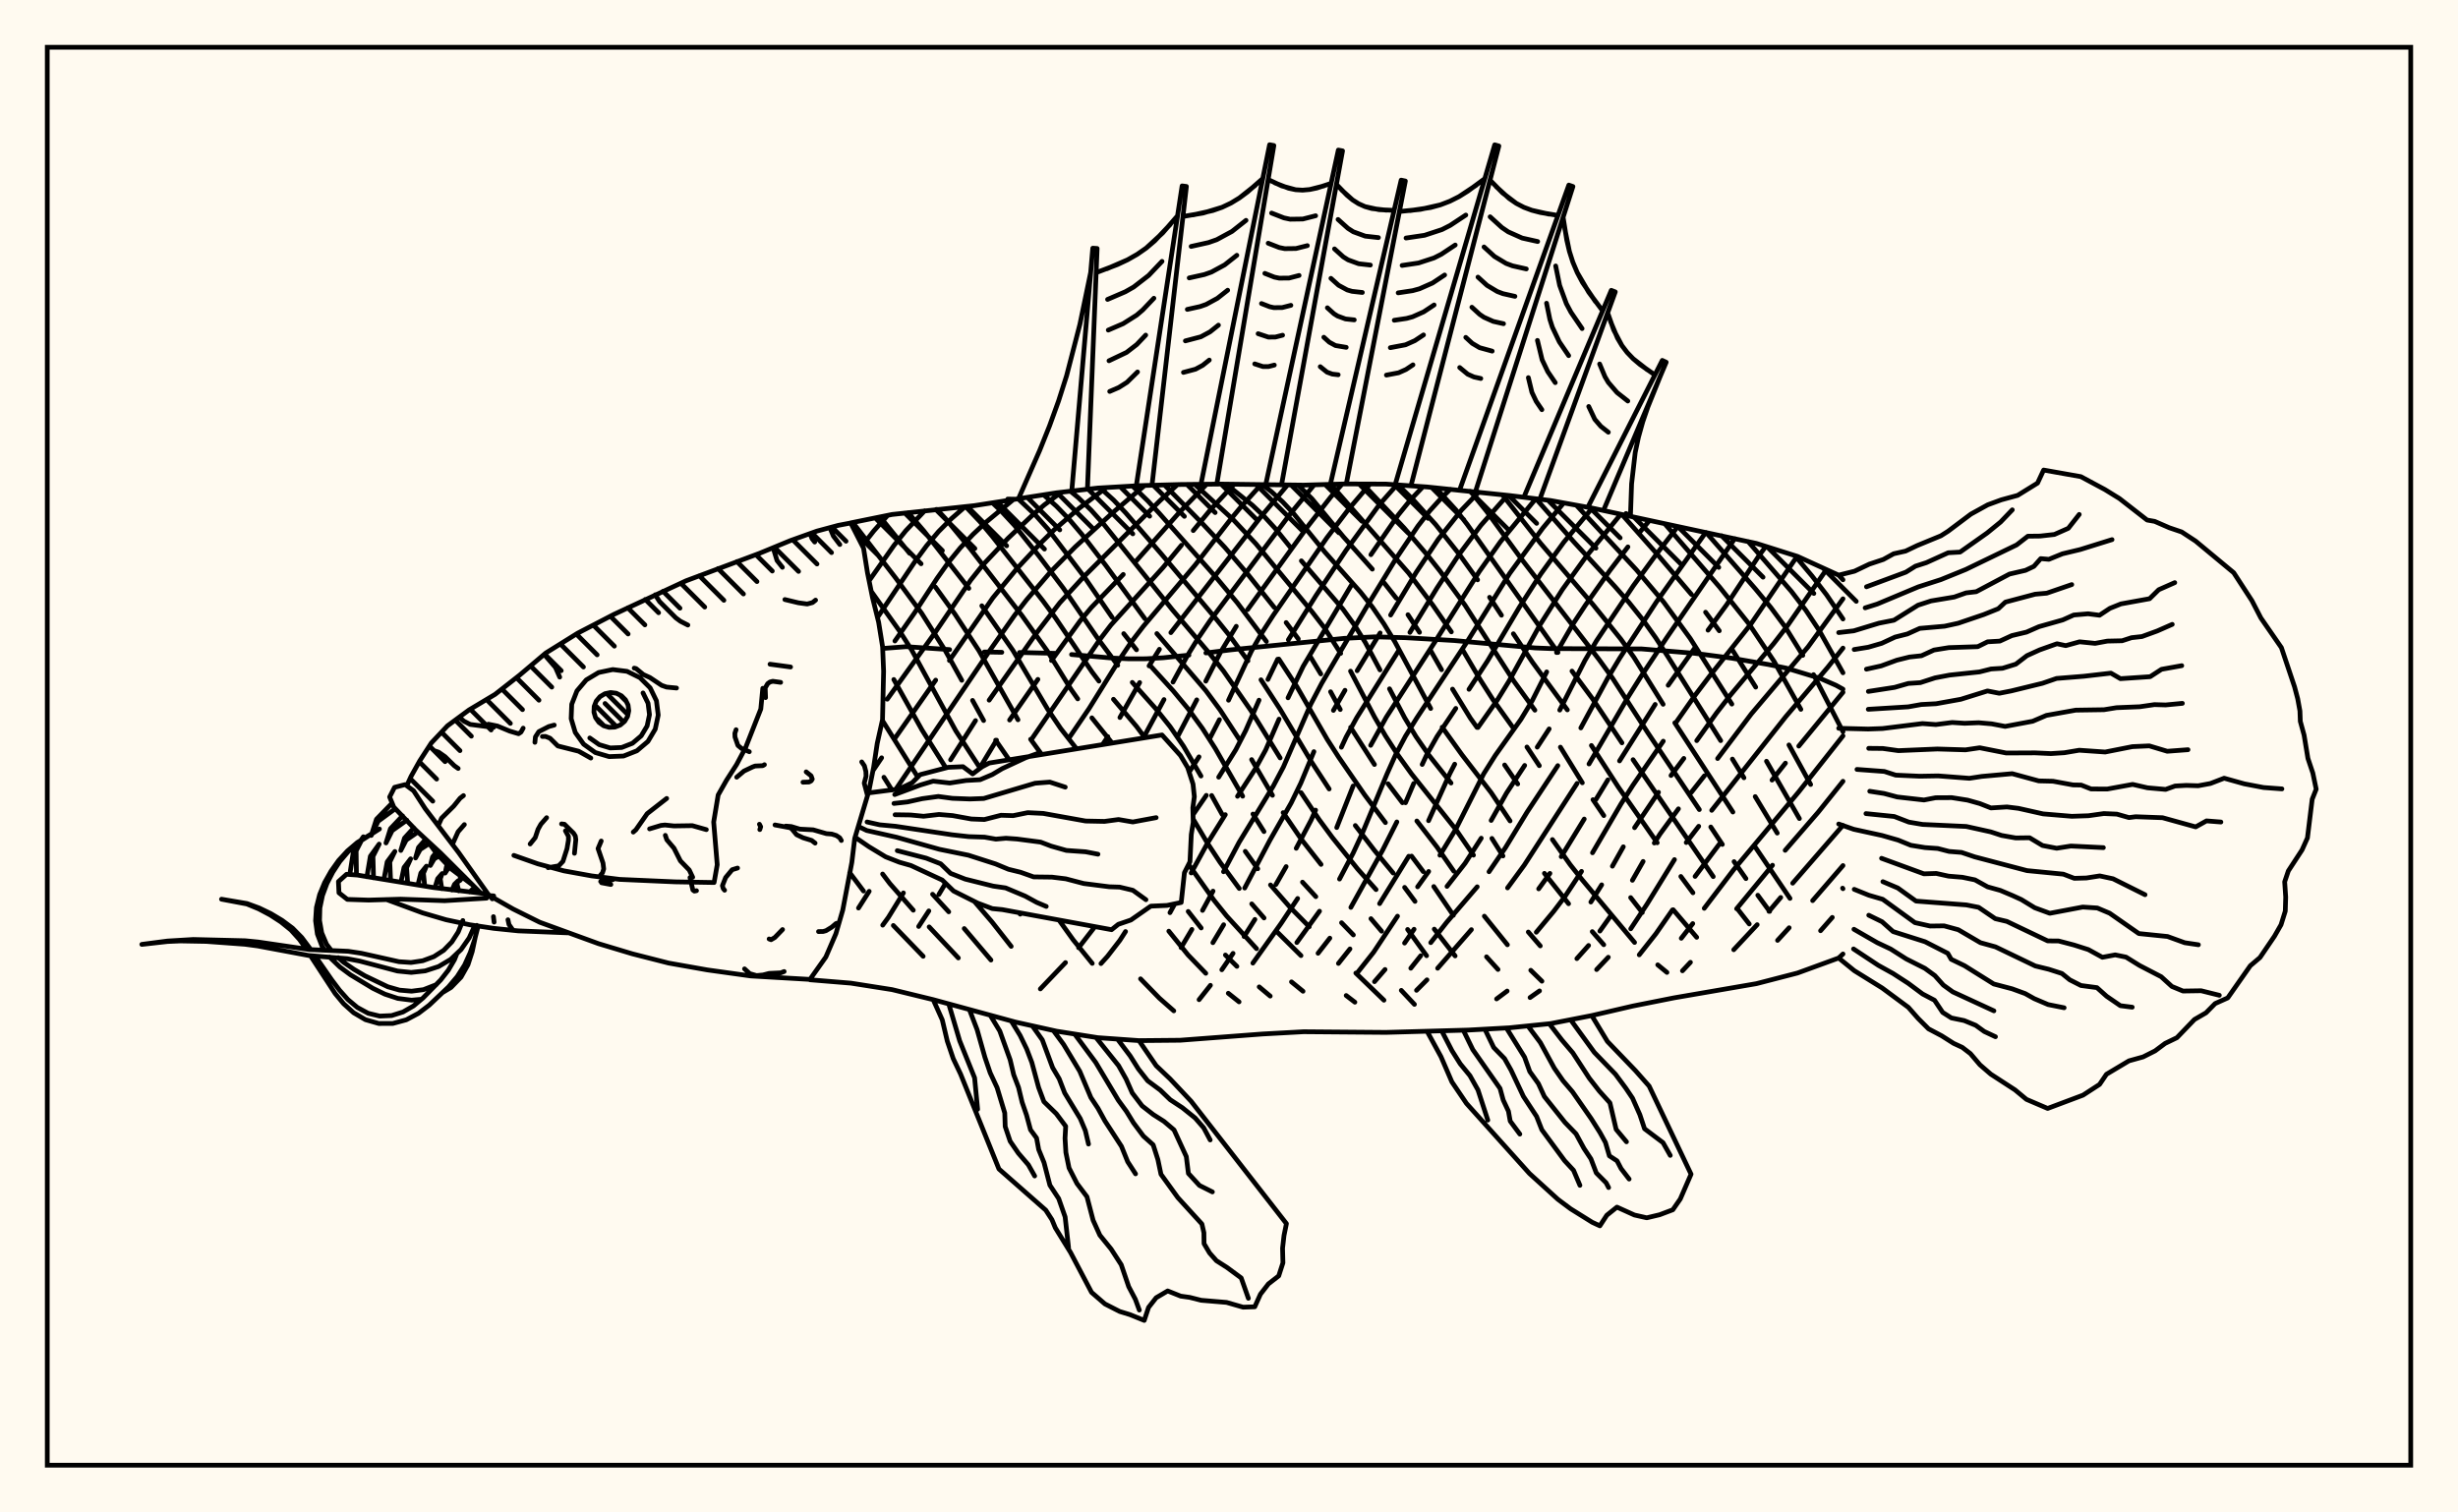<svg xmlns="http://www.w3.org/2000/svg" width="520" height="320"><rect x="0" y="0" width="520" height="320" fill="floralwhite"/><rect x="10" y="10" width="500" height="300" stroke="black" stroke-width="1" fill="none"/><path stroke="black" stroke-width="1" fill="none" stroke-linecap="round" stroke-linejoin="round" d="
M 179.97 110.63 188.72 108.85 206.13 106.98 223.54 104.26 232.25 103.26 240.96 102.75 249.67 102.51 258.37 102.42 275.79 102.64 284.49 102.39 293.2 102.42 301.91 103.03 319.32 104.84 328.03 105.9 336.74 107.48 371.57 114.97 380.27 117.72 388.98 121.69 389.89 122.67 
M 389.89 201.84 388.98 202.69 380.27 205.87 371.57 208.12 354.15 211.12 345.45 212.85 336.74 214.87 328.03 216.57 319.32 217.46 310.62 217.94 293.2 218.43 275.79 218.29 267.08 218.77 249.67 220.09 240.96 220.17 232.25 219.55 223.54 218.18 214.84 216.25 197.42 211.5 188.72 209.38 180.01 208.01 171.35 207.3 
M 389.89 145.81 388.41 144.99 385.01 143.51 377.89 141.36 374.1 140.59 366.35 139.25 358.57 138.23 347.33 137.3 328.27 137.23 324.75 137.09 307.66 135.52 297.32 134.92 290.84 134.74 284.38 135.06 260.38 137.49 255.11 138.15 
M 251.52 138.61 246.06 139.17 242.41 139.38 238.79 139.39 235.28 139.23 226.69 138.48 
M 223.14 138.23 215.68 138.05 
M 211.94 138.01 208.23 137.94 
M 200.9 137.44 191.7 136.82 186.74 137.2 
M 179.76 184.64 182.68 188.52 
M 188.99 195.81 195.3 202.33 
M 186.72 184.92 188.25 186.94 193.21 192.58 
M 196.57 196.11 202.74 202.68 
M 197.29 189.2 200.71 192.92 
M 203.99 196.46 209.64 203.12 
M 186.99 164.45 188.69 167.15 
M 206.14 190.73 209.85 195.05 213.92 200.23 
M 186.67 152.42 194.16 164.41 
M 215.59 193.1 215.83 193.42 
M 189.09 143.77 195.05 154.44 200.11 162.47 
M 224.02 194.65 227.04 198.85 231.07 203.83 
M 184.32 125.12 190.38 133.62 192.88 137.55 202.19 154.6 207.36 162.54 
M 241.29 207.1 245.27 211.19 248.32 213.87 
M 180.41 110.54 189.47 122.27 194.97 129.74 200 137.69 203.47 143.94 
M 205.75 148.19 208.09 152.45 
M 210.63 156.61 213.5 160.76 
M 186.18 109.36 192.43 117.07 
M 197.88 124.19 202 129.9 207.1 137.67 215.36 152.29 
M 218.03 156.41 220.38 159.64 
M 247.27 197.01 251.34 202.05 255.09 205.93 
M 259.85 210.15 262.13 211.97 
M 192.12 108.46 195.46 112.34 204.96 124.48 
M 207.71 128.17 214.28 137.6 221.61 150.01 224.39 154.13 227.76 158.44 
M 251.37 192.84 254.11 196.34 
M 259.24 202.06 261.67 204.46 
M 266.39 208.8 268.72 210.75 
M 198.19 107.77 199.98 109.67 205.27 116.1 216.19 130.23 221.55 137.72 226.58 145.85 228 147.87 
M 230.99 151.88 235.28 157.22 
M 251.46 182.9 256.82 190.46 259.5 193.8 265.83 200.72 
M 273.22 207.74 275.66 209.73 
M 204.27 107.17 207.29 110.34 209.96 113.53 220.64 127.14 223.27 130.71 231.03 142.18 232.49 144.11 
M 235.56 147.95 240.43 153.69 242.22 156.09 
M 252.41 173.27 255.44 178.39 258.12 182.46 262.17 187.98 
M 264.81 191.24 267.41 194.22 
M 270.01 197.01 275.23 202.18 
M 284.79 210.63 286.63 212.04 
M 209.96 106.38 211.93 108.26 214.64 111.18 219.8 117.64 224.97 124.47 232.35 135.25 236.46 140.76 
M 239.54 144.38 244.43 149.85 247.54 153.74 250.38 157.88 254.07 164.19 
M 256.33 168.31 258.56 172.33 
M 263.44 180.12 266.08 183.81 
M 268.78 187.23 272.87 191.91 276.98 196.08 
M 286.83 205.88 292.78 211.62 
M 215.39 105.53 219.09 109.03 221.72 111.97 229.39 122.07 235.29 130.64 
M 237.73 134.06 240.43 137.48 
M 243.4 140.9 248.19 146.16 251.37 149.99 254.37 154.1 257.1 158.36 262.89 168.46 
M 265.07 172.23 267.4 175.94 
M 275.55 186.64 278.37 189.71 
M 283.81 195.23 286.31 197.81 
M 296.45 209.54 299.23 212.5 
M 220.78 104.69 223.5 107.11 226.21 109.91 228.85 113.02 233.97 119.68 242.2 130.9 
M 244.74 134.05 255.09 146.11 258.13 150.22 262.29 156.61 
M 264.79 160.71 269.2 168.27 
M 271.45 171.93 275.27 177.53 279.47 182.89 
M 290.03 194.37 292.28 197.02 
M 226.45 103.93 228.11 105.29 230.83 107.93 233.46 110.86 248.03 129.02 255.93 138.31 258.84 141.98 264.64 150.34 270.82 160.36 
M 275.24 167.7 279.07 173.41 281.86 177.19 287.23 183.88 291.11 188.22 
M 297.79 196.65 301.8 202.21 
M 232.76 103.23 235.59 105.8 238.14 108.5 245.62 117.13 257.46 131.18 260.01 134.34 264.01 139.82 
M 266.77 143.83 270.77 149.99 277.44 161.18 281.19 166.93 
M 286.72 174.66 290.8 179.96 294.73 184.72 
M 297.15 187.75 299.35 190.71 
M 303.43 196.58 307.84 202.25 
M 239.58 102.83 242.82 105.97 245.21 108.56 257.12 121.98 261.76 127.54 267.91 135.72 
M 270.54 139.44 274.35 145.27 280.79 156.45 283.21 160.21 288.72 168.21 293.09 174.04 
M 298.62 181.13 301.09 184.41 
M 303.32 187.57 307.47 193.66 
M 314.48 202.44 316.91 205.12 
M 246.34 102.6 254.28 110.67 259.11 115.8 263.76 121.23 269.58 128.52 
M 272.09 131.72 274.66 135.18 
M 277.15 138.84 279.42 142.59 
M 281.49 146.36 283.54 150.12 
M 285.73 153.89 290.77 161.75 
M 293.65 165.83 296.69 169.84 
M 299.74 173.7 304 179.21 307.55 184.32 
M 314.02 193.84 318.9 199.89 
M 323.84 205.29 326.2 207.6 
M 252.76 102.48 260.87 109.92 265.69 115.05 277.56 129.43 280.14 132.77 283.63 138.24 
M 285.71 142 290.8 151.73 293.1 155.68 295.69 159.68 298.62 163.74 307.96 175.45 311.72 180.93 
M 323.32 197.19 325.85 200.13 
M 259.41 102.43 264.96 106.9 267.39 109.2 269.71 111.73 273.04 115.86 
M 275.31 118.66 284.1 128.87 286.55 132.26 288.84 135.94 291.94 141.74 
M 293.96 145.74 297.15 151.84 299.54 155.82 302.27 159.75 306.97 165.67 
M 315.62 177.39 317.96 181.1 
M 267.08 102.55 268.98 104.03 271.34 106.17 273.6 108.57 280.27 116.79 287.85 125.31 290.36 128.48 292.77 131.99 295.07 135.75 302.67 149.9 
M 305.1 153.86 309.29 159.7 315.48 167.73 319.46 173.69 
M 326.73 184.78 331.84 191.21 
M 336.85 197.11 339.28 199.88 
M 274.63 102.63 277.54 105.51 284.18 113.54 290.32 120.42 
M 292.85 123.36 295.38 126.56 
M 297.86 130.06 300.3 133.78 
M 302.67 137.67 304.97 141.7 
M 307.29 145.8 311.06 151.94 312.47 153.91 
M 318.31 161.85 321.08 165.87 
M 328.42 177.63 332.17 182.93 334.69 186.11 345.8 199.4 
M 350.7 204.14 352.65 205.74 
M 281.52 102.48 297.99 121.22 303.15 128.08 307.04 133.69 
M 309.51 137.64 313.17 143.85 315.85 148.04 320.2 154.11 
M 323.03 158.05 325.65 162 
M 344.97 189.91 347.44 193.07 
M 288.31 102.4 297.04 111.69 302.03 117.52 304.64 120.82 309.91 128.01 320.26 144.11 324.71 150.26 
M 330.11 158.08 334.75 165.62 
M 337 169.19 339.29 172.56 
M 353.97 192.48 358.94 198.31 
M 295.77 102.6 298.96 105.73 303.71 110.97 308.77 117.35 312.59 122.68 
M 315.13 126.37 317.64 130.17 
M 320.16 134.09 324.21 140.13 331.58 150.19 
M 336.67 157.73 342.37 166.53 350.59 178.31 
M 355.59 185.44 358.15 188.89 
M 303.72 103.21 308.02 107.9 310.4 110.96 329.59 138.05 
M 332.56 141.99 336.92 147.86 343.13 157.17 
M 345.48 160.73 362.44 185.47 
M 367.54 192.26 370.06 195.49 
M 311.08 103.94 314.54 108.24 321.74 118.1 338.3 139.56 341.11 143.44 348.57 154.98 359.5 171.29 
M 361.92 174.97 364.37 178.66 
M 366.85 182.3 369.36 185.89 
M 371.87 189.41 374.38 192.83 
M 317.83 104.68 325.87 114.9 337.02 127.94 342.9 135.23 345.67 139.08 351.84 149.01 
M 354.31 152.93 366.6 171.81 
M 371.37 179.28 378.68 190.08 
M 324.95 105.53 332.92 114.61 341.65 124.1 344.64 127.5 347.54 131.12 350.28 134.95 352.85 138.92 364.02 156.7 
M 366.5 160.6 368.94 164.56 
M 371.32 168.54 375.98 176.26 
M 333.48 106.89 346.17 120.54 351.95 127.38 357.56 135.06 366.38 148.97 
M 373.71 161.06 380.67 173.19 
M 389.81 187.91 389.89 188.03 
M 343.16 108.89 350.57 117.24 357.83 125.76 
M 360.82 129.53 363.72 133.46 
M 366.46 137.46 371.43 145.38 
M 378.46 157.61 383.05 165.98 
M 352.25 110.88 363.77 124.19 370 132 375.34 139.98 380.98 150.08 
M 360.92 112.64 371.37 124.6 374.63 128.54 377.61 132.56 381.39 138.66 
M 383.66 142.74 389.89 154.81 
M 369.83 114.58 378.99 125.14 382.07 129.17 384.8 133.29 389.89 142.35 
M 379.7 117.54 383.33 121.85 386.41 125.84 389.89 130.96 
M 187.8 109.03 184.86 112.32 182.41 115.44 
M 195.63 108.06 191.64 112.27 189.13 115.39 183.86 122.88 
M 204.22 107.17 201.25 109.76 198.56 112.46 196.02 115.47 193.61 118.74 185.63 130.64 
M 214.38 105.69 208.6 110.48 205.84 113.07 203.16 115.91 200.62 119.01 198.23 122.38 193.44 129.72 189.32 135.62 
M 224.51 104.15 220.91 106.84 218.45 108.97 213.23 113.91 207.89 119.57 205.36 122.74 197.93 133.68 187.7 147.94 
M 234.06 103.15 228.17 107.64 222.97 112.14 220.36 114.7 215.17 120.26 210.05 126.48 200.85 139.75 
M 197.95 143.9 189.25 156.31 
M 186.51 160.33 184.69 163.03 
M 242.16 102.71 235.53 108.35 227.46 115.72 222.25 121 217.2 126.88 214.65 130.17 209.39 137.64 189.48 167.04 
M 249.1 102.53 245.39 105.94 229.25 122.05 224.21 127.53 219.29 133.91 209.26 148.14 
M 206.38 152.46 201.1 160.76 
M 183.88 188.58 181.62 192.12 
M 255.27 102.45 249.53 108.38 240.38 118.67 
M 237.63 121.54 230.9 128.51 228.49 131.39 222.44 139.75 
M 219.57 143.74 213.58 152.34 
M 210.82 156.6 207.13 162.71 
M 191.12 188.92 187.93 194.11 186.74 195.74 
M 261.08 102.46 256.07 107.86 252.44 112.26 
M 249.94 115.36 246.04 120.08 235.03 132.23 232.69 135.29 218.23 156.41 
M 200.04 186.88 198.62 189.25 
M 196.5 192.73 194.35 196.02 
M 266.78 102.55 262.59 107.17 260.26 109.99 252.87 119.51 241.89 132.5 239.37 135.78 237.14 139.08 230.41 149.89 226.16 156.13 
M 272.38 102.61 266.81 109.26 247.7 133.85 
M 245.28 137.37 243.09 140.89 
M 241.1 144.41 236.92 151.81 
M 234.37 155.85 233.25 157.54 
M 278.02 102.58 273.04 108.62 255.98 131.34 253.51 134.97 251.2 138.71 248.15 144.32 
M 246.25 148.01 242.12 155.69 
M 283.93 102.41 281.52 105.16 276.86 111.12 263.94 128.98 
M 261.54 132.51 258.13 138.13 255.09 144.12 
M 253.18 148.07 249.15 155.81 
M 289.83 102.41 285.41 107.6 280.7 113.79 269.35 130.2 266.96 133.9 264.73 137.78 259.9 148.15 
M 257.98 152.26 255.93 156.24 
M 253.65 160.13 251.57 163.36 
M 231.64 196.05 228.18 200.52 
M 225.41 203.66 220.09 209.23 
M 295.52 102.58 291.81 106.77 284.74 116.47 278.38 126.04 272.56 135.36 
M 270.29 139.47 268.23 143.76 
M 266.35 148.14 263.52 154.59 261.43 158.64 257.82 164.43 
M 255.2 168.28 252.49 172.23 
M 238.11 197.09 236.9 198.97 234.28 202.36 232.91 203.87 
M 301.04 102.97 298.35 105.81 295.83 108.92 290.02 117.36 
M 285.83 123.9 275.69 140.98 272.49 147.64 
M 270.59 152.15 267.75 158.69 265.54 162.71 261.8 168.48 
M 259.22 172.36 255.45 178.39 252 184.7 
M 248.53 191.23 247.51 193.1 
M 306.84 103.51 305.05 105.23 302.46 108.09 299.97 111.3 295.32 118.21 289.02 128.55 279.61 144.58 277.3 148.99 271.51 162.27 269.34 166.37 262.14 178.21 258.84 184.44 
M 256.62 188.54 254.4 192.62 
M 252.15 196.64 249.86 200.49 
M 312.83 104.13 309.18 107.93 304.27 114.1 299.61 121.09 294.19 130.13 
M 291.97 133.92 287.11 141.91 
M 284.54 146.05 282.09 150.3 
M 277.96 159.03 275.2 165.67 273.16 169.87 268.64 177.8 263.32 187.89 
M 258.87 195.65 256.59 199.45 
M 318.9 104.8 313.29 111.14 308.64 117.35 304.01 124.4 298.27 133.8 
M 295.86 137.71 287.03 151.83 284.78 155.94 283.78 158.1 
M 278.32 171.4 277.37 173.52 274.22 179.48 
M 272.09 183.35 269.92 187.14 
M 265.48 194.53 263.19 198.15 
M 260.86 201.71 258.48 205.18 
M 256.07 208.47 253.67 211.51 
M 324.9 105.52 317.42 114.62 312.94 120.94 303.66 135.66 293.27 151.75 289.97 157.7 
M 286.26 166.3 282.79 175.09 
M 274.52 190.1 271.05 195.33 265.05 203.77 
M 330.81 106.41 326.37 111.75 319.37 121.33 310.46 135.65 299.73 151.9 297.33 155.77 295.25 159.68 293.42 163.77 288.12 176.5 286.26 180.51 283.38 185.99 
M 279.15 192.79 274.35 199.42 
M 336.83 107.5 330.83 114.71 325.96 121.44 321.45 128.44 314.71 139.81 310.77 145.84 
M 307.98 149.88 304.01 155.83 301.8 159.75 300.87 161.74 
M 299.08 165.77 297.34 169.84 
M 295.51 173.9 292.54 179.8 285.78 191.98 
M 281.33 198.49 278.84 201.69 
M 342.86 108.82 335.58 117.71 330.53 124.73 325.79 132.21 319.26 144.07 316.79 148.07 312.67 153.92 
M 307.75 161.68 306.72 163.67 302.22 173.64 
M 298.03 181.16 291.86 191.19 
M 285.59 200.77 283.15 203.84 
M 348.93 110.15 346.99 112.49 
M 344.39 115.71 340.54 120.75 335.39 128.05 332.82 131.96 329.29 138.06 
M 327.21 142.16 324.14 148.26 321.75 152.21 316.33 159.83 313.88 163.72 307.97 175.45 304.62 180.95 
M 302.24 184.38 299.9 187.63 
M 295.65 193.84 290.59 201.47 287.14 205.83 
M 354.9 111.45 350.43 117.24 345.54 123.93 337.75 135.57 335.28 139.77 329.97 150.24 
M 327.73 154.22 325.21 158.08 
M 322.55 161.95 318.71 167.8 315.46 173.59 
M 313.36 177.34 309.94 182.66 306.12 187.54 
M 299.15 196.61 297.14 199.53 
M 293.01 205.12 290.78 207.7 
M 360.87 112.63 350.41 127.37 342.65 139.26 340.1 143.51 334.43 154.01 
M 329.56 161.99 323.05 171.84 318.49 179.34 315.01 184.44 
M 312.51 187.62 306.06 195.13 302.68 199.44 
M 300.56 202.21 298.46 204.85 
M 367 113.95 352.58 134.95 347.2 143.06 344.56 147.26 336.16 161.64 
M 333.64 165.75 322.48 183.02 318.93 187.86 
M 311.28 196.69 304.14 204.86 
M 301.88 207.31 299.67 209.53 
M 373.58 115.6 372.21 117.43 365.3 127.92 361.34 133.33 
M 358.56 137.07 352.91 144.99 
M 350.16 149.04 342.62 160.99 
M 340.15 165 337.65 169.12 
M 335.15 173.29 330.28 181.25 
M 327.89 184.79 325.51 188.06 
M 380.19 117.69 370.41 132.03 361.67 143.05 358.71 146.95 354.52 152.92 
M 351.87 156.81 345.43 166.17 342.93 170.09 336.9 180.43 
M 334.58 184.36 331.08 189.67 328.69 192.82 325.01 197.24 
M 386.38 120.51 378 132.59 375.22 136.18 366.1 147.04 363.13 150.86 358.95 156.7 
M 356.22 160.46 353.51 164.08 
M 350.86 167.63 345.8 175.12 
M 343.42 179.16 341.11 183.27 
M 338.84 187.21 336.55 190.85 
M 318.84 209.68 316.61 211.35 
M 389.89 126.69 382.5 136.87 370.49 151.05 363.37 160.49 
M 360.57 164.14 357.79 167.66 
M 355.08 171.13 351.18 176.46 349.97 178.36 
M 347.61 182.26 345.34 186.25 
M 340.8 193.71 338.46 197 
M 336.07 200.04 333.59 202.82 
M 325.69 209.65 323.69 211.06 
M 389.89 137.12 386.65 141.2 377.78 151.64 362.12 171.45 
M 359.37 174.82 356.73 178.26 
M 354.24 181.87 348.44 191.29 344.99 196.51 
M 340.24 202.53 337.77 205.14 
M 389.89 146.47 380.54 157.86 
M 377.72 161.46 374.88 165.05 
M 363.71 178.62 358.6 185.43 
M 353.82 192.51 350.31 197.56 346.79 202.02 
M 389.89 155.69 380.48 167.6 366.76 184.01 360.54 192.18 
M 358.11 195.41 355.68 198.52 
M 389.89 165.3 384.65 171.84 377.66 179.91 
M 374.98 183.06 367.39 192.27 
M 357.62 203.6 355.93 205.4 
M 389.89 174.61 379.25 186.86 
M 376.72 189.88 374.23 192.82 
M 371.74 195.64 366.78 200.94 
M 389.89 183.13 383.47 190.55 
M 378.5 196.29 376.05 198.96 
M 387.63 194.1 385.15 196.92 
M 213.19 105.59 214.84 105.62 
M 226.76 103.6 231.18 52.51 232.1 52.57 230.05 103.51 
M 240.43 102.5 250.08 39.33 250.99 39.45 243.71 102.67 
M 254.13 102.15 268.59 30.62 269.49 30.79 257.42 102.43 
M 267.83 102.25 283.13 31.75 284.02 31.92 271.11 102.59 
M 281.53 102.09 296.42 38.11 297.31 38.3 284.81 102.4 
M 295.24 102.24 316.21 30.64 317.09 30.89 298.49 102.79 
M 308.91 103.34 331.89 39.16 332.76 39.46 312.13 104.05 
M 322.54 104.82 340.87 61.43 341.72 61.76 325.75 105.63 
M 336.09 106.97 351.66 76.25 352.49 76.64 339.21 108.02 
M 343.98 108.64 345.45 109.39 
M 215.46 105.52 219.94 95.32 222.03 90.11 223.94 84.84 225.64 79.5 228.45 68.65 230.74 57.62 
M 231.89 57.69 236.39 55.98 238.54 54.97 240.58 53.81 242.49 52.48 245.96 49.29 249.12 45.65 
M 250.26 45.8 254.51 45.08 258.53 43.86 260.41 42.97 262.2 41.88 263.9 40.62 267.15 37.77 
M 268.28 37.98 271.17 39.34 274.09 40.14 275.57 40.23 277.06 40.1 278.57 39.79 281.6 38.8 
M 282.73 39.02 284.96 41.31 286.14 42.29 287.41 43.1 288.77 43.71 291.73 44.36 294.93 44.51 
M 296.05 44.75 300.49 44.3 304.72 43.34 306.73 42.57 308.66 41.6 310.52 40.44 314.11 37.8 
M 315.22 38.11 317.87 40.81 320.78 43.03 322.38 43.86 324.07 44.49 325.86 44.96 329.6 45.58 
M 330.68 45.95 331.46 50.81 332.01 53.17 332.74 55.46 333.67 57.66 336.1 61.82 339.04 65.76 
M 340.11 66.19 341.39 69.82 343.12 73.11 344.23 74.57 345.51 75.9 346.95 77.12 350.1 79.32 
M 351.15 79.81 348.62 86.08 347.53 89.25 346.63 92.47 345.94 95.72 345.17 102.37 344.93 109.13 
M 234.16 56.87 238.54 54.97 240.58 53.81 242.49 52.48 244.28 50.96 247.56 47.5 
M 234.31 63.35 238.07 61.73 239.83 60.73 243.01 58.27 245.83 55.3 
M 234.46 69.84 237.61 68.48 240.46 66.68 241.74 65.59 244.11 63.1 
M 234.61 76.33 238.33 74.56 240.48 72.9 242.38 70.9 
M 234.76 82.82 236.68 81.99 238.42 80.89 240.65 78.7 
M 252.4 45.47 256.56 44.55 258.53 43.86 260.41 42.97 262.2 41.88 265.54 39.23 
M 251.99 52.14 255.67 51.32 257.41 50.71 260.64 48.96 263.6 46.62 
M 251.58 58.8 254.78 58.09 256.29 57.56 259.09 56.04 261.66 54.01 
M 251.18 65.46 253.88 64.86 255.16 64.41 257.54 63.12 259.72 61.4 
M 250.77 72.12 254.04 71.26 255.99 70.21 257.77 68.79 
M 250.36 78.79 252.92 78.11 254.44 77.29 255.83 76.18 
M 269.72 38.7 272.62 39.83 274.09 40.14 275.57 40.23 277.06 40.1 280.08 39.33 
M 269.01 45.08 271.62 46.1 272.94 46.38 275.62 46.34 278.33 45.65 
M 268.29 51.46 270.62 52.37 271.79 52.61 274.17 52.58 276.58 51.97 
M 267.58 57.84 269.61 58.64 270.64 58.85 272.72 58.83 274.83 58.28 
M 266.87 64.22 268.61 64.9 269.49 65.09 271.27 65.07 273.09 64.6 
M 266.16 70.6 268.34 71.33 269.83 71.31 271.34 70.92 
M 265.44 76.99 267.19 77.56 268.38 77.55 269.59 77.24 
M 283.83 40.2 286.14 42.29 287.41 43.1 288.77 43.71 290.21 44.12 293.31 44.47 
M 283.07 46.43 285.16 48.31 286.3 49.04 288.82 49.96 291.61 50.27 
M 282.32 52.66 284.17 54.34 285.19 54.98 287.43 55.8 289.91 56.08 
M 281.56 58.89 283.19 60.36 285.02 61.35 286.03 61.64 288.21 61.88 
M 280.81 65.12 282.2 66.38 282.96 66.86 284.64 67.48 286.5 67.68 
M 280.06 71.35 281.22 72.4 282.53 73.11 284.8 73.49 
M 279.3 77.58 280.74 78.74 281.86 79.15 283.1 79.29 
M 298.28 44.56 302.64 43.91 304.72 43.34 306.73 42.57 308.66 41.6 312.33 39.16 
M 297.45 50.36 301.37 49.78 305.06 48.57 306.79 47.69 310.1 45.5 
M 296.62 56.16 300.11 55.64 303.38 54.57 304.92 53.79 307.86 51.84 
M 295.79 61.96 298.84 61.5 300.3 61.1 303.06 59.88 305.62 58.18 
M 294.96 67.76 297.58 67.37 298.83 67.03 301.19 65.98 303.39 64.52 
M 294.13 73.56 297.35 72.95 299.32 72.07 301.15 70.86 
M 293.3 79.36 295.88 78.87 297.45 78.17 298.92 77.19 
M 316.53 39.49 319.28 42 320.78 43.03 322.38 43.86 324.07 44.49 327.71 45.31 
M 315.24 45.87 317.72 48.13 319.07 49.05 322.03 50.37 325.3 51.1 
M 313.95 52.25 316.16 54.26 318.63 55.74 319.99 56.25 322.9 56.9 
M 312.67 58.63 314.59 60.38 316.76 61.68 317.95 62.13 320.49 62.7 
M 311.38 65 313.03 66.51 313.93 67.12 315.9 68 318.08 68.49 
M 310.09 71.38 311.46 72.64 313.01 73.56 315.68 74.29 
M 308.8 77.76 310.5 79.17 311.82 79.76 313.27 80.08 
M 331.04 48.39 332.01 53.17 332.74 55.46 333.67 57.66 334.79 59.77 337.53 63.81 
M 329.11 56.27 329.95 60.38 331.37 64.24 332.34 66.06 334.7 69.52 
M 327.18 64.15 327.88 67.58 328.41 69.23 329.89 72.34 331.86 75.24 
M 325.25 72.02 326.24 76.12 327.43 78.62 329.02 80.96 
M 323.33 79.9 324.08 83 324.98 84.9 326.19 86.68 
M 340.72 68.02 342.18 71.52 343.12 73.11 344.23 74.57 345.51 75.9 348.5 78.24 
M 338.41 77.01 339.53 79.69 340.25 80.91 342.09 83.05 344.37 84.85 
M 336.1 86 337.38 88.71 338.66 90.2 340.25 91.45 
M 183.69 167.77 190.23 166.93 192.97 165.61 194.68 163.89 200.58 162.35 203.73 162.21 205.77 163.74 207.77 162.23 209.28 161.44 245.83 155.5 249.73 159.84 251.26 162.4 252.39 165.9 252.67 168.56 252.35 170.89 252.43 173.97 252.02 176.57 251.74 182.33 250.57 184.64 249.89 190.94 246.88 191.57 243.45 191.72 239.25 194.65 236.59 195.56 235.16 196.7 212.05 192.45 209.93 192.24 206.86 191.09 201.72 188.51 199.34 186.2 192.71 183.12 190.28 182.43 187.37 181.29 183.82 179.14 180.89 177.13 
M 189.28 168.11 194.7 166.09 197.42 165.27 200.93 165.67 204.38 165.13 207.34 164.97 209.92 163.88 212.03 162.62 216.98 160.32 219.31 159.49 
M 189.12 169.99 191.99 169.67 195.09 168.98 198.5 168.51 201.49 168.91 205.18 169.05 208.12 168.94 218.98 165.71 222.09 165.47 225.36 166.54 
M 189.36 172.38 192.63 172.43 195.39 172.7 198.64 172.32 201.53 172.56 205.49 173.28 208.25 173.39 211.76 172.49 214.33 172.57 217.42 171.94 220.71 172.1 229.67 173.71 233.66 173.79 236.63 173.39 239.65 173.91 244.59 172.99 
M 183.43 173.91 186.11 174.51 189.45 174.82 201.41 176.62 204.91 177.01 208.29 177.12 210.68 177.54 212.82 177.35 215.18 177.52 220.15 178.17 222.38 179.02 225.59 179.93 229.67 180.22 232.28 180.73 
M 181.58 174.85 183.35 175.71 189.68 177.14 198.73 179.69 204.86 180.94 210.62 182.79 213.34 183.92 215.91 184.55 218.67 185.53 222.55 185.58 225.48 185.94 229.26 186.93 234.66 187.62 236.86 187.69 239.66 188.36 242.43 190.36 
M 189.82 179.98 195.95 181.57 199.01 182.76 201.09 184.78 204.2 186 210.12 187.48 212.74 187.86 216.87 189.59 219.33 190.93 221.34 191.78 
M 240.96 220.17 244.6 225.48 247.51 228.24 251.98 232.99 272.15 258.89 271.64 261.39 271.33 264.1 271.41 267.19 270.52 269.95 268.34 271.64 266.65 273.82 265.45 276.49 262.98 276.57 259.49 275.56 254.11 275.11 251.7 274.5 249.78 274.23 247.03 273.13 244.59 274.57 242.98 276.62 242.07 279.37 239.06 278.15 236.86 277.47 233.75 275.88 230.92 273.43 226.47 264.98 223.26 259.78 222.54 258.05 221.24 256.04 211.33 247.33 203.22 227.26 201.66 223.98 200.4 220.27 199.34 215.78 197.42 211.5 
M 236.41 219.85 239.09 223.4 240.83 226.16 242.8 228.67 245.46 230.64 247.57 232.68 250.14 234.37 252.85 236.55 254.64 238.61 256.02 241.19 
M 231.85 219.49 236.64 225.47 238.23 228.3 239.53 231.24 241.62 233.98 243.97 235.81 246.25 237.26 248.37 239.06 250.97 244.71 251.41 248.27 253.75 250.81 256.49 252.18 
M 227.35 218.78 231.8 224.78 236.58 232.78 238.31 235.15 239.79 237.56 241.89 240.37 243.96 242.22 244.96 245.35 245.61 248.45 249.18 253.39 254.27 258.97 254.69 260.82 254.72 263.13 255.89 265.1 257.34 266.74 259.57 268.16 262.58 270.38 264.1 274.69 
M 222.84 218.03 225.01 220.98 228.43 226.66 230.78 232.22 232.28 234.48 233.75 237.16 237.25 242.54 238.57 245.8 240.23 248.36 
M 218.39 217.04 220.51 220.02 222.69 225.9 224.08 228.25 225.24 231.25 228.53 236.66 229.61 239.22 230.28 242.06 
M 213.94 216.02 215.81 219.08 217.2 221.94 218.29 224.8 219.72 230.08 220.84 233.08 223.46 235.63 225.45 238.29 225.31 240.83 225.49 243.84 226.16 247.11 227.83 250.39 229.95 253.2 231.25 258.17 232.68 261.34 235.06 264.27 237.2 267.58 238.78 272.22 240.19 274.9 241.03 277.18 
M 209.52 214.86 211.51 218.14 213.7 224.23 214.45 227.39 215.48 230.09 216.23 233.21 217.17 235.93 218.01 239.04 219.29 240.78 219.74 243.22 220.87 245.98 222.11 250.76 223.97 253.59 225.33 257.47 226.06 264 
M 205.11 213.68 206.71 217.85 208.36 223.69 209.48 226.99 210.94 230.12 212.56 235.48 212.65 238.34 213.7 241.46 215.44 243.99 217.55 246.44 218.89 248.81 
M 200.72 212.43 203.03 220.23 206.18 228.04 206.82 234.7 
M 336.74 214.87 340.05 220.34 346 226.53 348.88 229.79 357.75 248.43 355.47 253.68 353.89 255.96 351.11 257.01 348.38 257.66 345.77 257.07 342.07 255.4 339.92 257.12 338.46 259.36 336.84 258.61 332.27 255.76 329.59 253.76 323.56 248.28 310.23 233.45 307.15 228.9 304.85 223.58 301.91 218.21 
M 332.26 215.74 337.28 222.65 341.75 227.27 343.93 230.21 345.37 232.35 346.92 235.84 347.91 238.82 351.82 241.76 353.35 244.46 
M 327.77 216.6 330.42 220.04 332.73 222.75 336.22 228.12 338.34 230.84 340.59 233.34 341.9 238.95 344.09 241.58 
M 323.23 217.06 325.86 220.57 328.82 226 330.66 228.65 332.66 230.99 336.63 236.69 338.48 239.62 339.64 241.72 340.47 244.55 342.1 245.62 342.95 247.25 344.65 249.46 
M 318.69 217.5 322.53 223.67 323.63 226.72 325.45 229.26 326.71 231.99 331.07 237.47 333.42 239.9 335.09 242.97 336.57 245.2 337.7 248.16 339.78 250.25 340.31 251.26 
M 314.13 217.75 316 221.62 318.29 223.97 319.67 226.42 322.28 231.97 325.07 236.21 326.18 239.03 330.99 245.56 332.89 247.61 334.24 250.79 
M 309.57 217.97 311.58 222.08 317.34 230.29 318.01 232.74 319.12 235.11 319.49 237.2 321.53 239.95 
M 305.01 218.12 307.17 222.3 308.92 225.08 310.97 227.58 312.67 230.61 314.75 236.99 
M 388.98 121.69 392.34 120.85 395.46 119.36 398.43 118.37 400.62 117.16 403.13 116.6 405.58 115.43 410.61 113.36 412.12 112.4 416.94 108.78 420.51 106.81 423.39 105.75 426.84 104.81 431.05 102.21 432.34 99.45 440.22 100.85 445.29 103.57 448.37 105.47 454.23 110.03 455.83 110.31 458.93 111.66 461.55 112.55 464.49 114.48 472.55 121.17 476.41 127.1 478.3 130.75 482.64 137.02 485.42 145.31 486.09 147.84 486.56 150.42 486.64 152.62 487.44 155.53 488.25 160.46 489.29 163.56 490 166.97 489.15 169.11 488.15 177.28 487.01 179.82 484.11 184.26 483.33 186.56 483.55 189.81 483.46 192.77 482.56 195.66 481.18 198.07 478.11 202.59 476.06 204.33 471.29 211.13 468.62 212.33 466.7 214.28 464.25 215.7 460.54 219.55 458.04 220.76 455.92 222.34 453.38 223.62 450.39 224.45 445.63 227.29 444.17 229.44 440.67 231.71 433.19 234.52 428.7 232.6 426.29 230.6 421.15 227.26 418.86 225.28 416.85 222.92 415.13 221.6 413.29 220.75 410.77 219.15 407.99 217.68 405.8 215.49 403.72 213.13 398.19 209.04 392.28 205.37 388.98 202.69 
M 394.86 124.15 403.21 121.05 405.22 119.79 407.54 119.04 412.15 116.95 414.66 116.81 420.38 112.77 423.23 110.45 425.71 107.87 
M 394.58 128.61 397.14 127.8 405.82 124.17 410.6 122.63 415.87 120.49 426.63 115.29 429 113.45 431.58 113.42 434.61 113.08 437.56 111.78 439.87 108.84 
M 388.98 133.84 392.18 133.47 397.5 131.85 400.68 131.22 405.77 128.04 408.53 127.14 413.43 126.32 415.93 125.44 418.08 125.19 425.11 121.46 428.51 120.67 430.28 119.83 431.73 118.19 433.45 118.34 436.32 117.17 440.07 116.27 446.81 114.17 
M 392.26 137.42 395.23 136.94 398.08 136.11 400.92 134.79 403.52 134.13 406.13 132.95 411.4 132.49 414.27 131.86 419.66 130.03 422.75 128.79 424.25 127.39 430.54 125.72 433 125.5 438.29 123.68 
M 394.85 141.58 397.97 140.89 401.27 139.68 403.96 139.01 406.49 138.74 409.14 137.53 412.29 137.02 418.4 136.82 420.48 135.79 423.08 135.64 425.61 134.48 428.72 133.74 431.34 132.59 436.39 131.16 438.71 130.12 441.75 129.86 444.16 130.17 446.36 128.71 448.7 127.77 454.76 126.67 456.69 124.77 460.08 123.27 
M 395.26 146.29 400.82 145.43 403.72 144.6 406.26 144.43 409.37 143.42 412.46 142.83 418.77 142.16 421.22 141.54 423.64 141.39 426.46 140.52 428.81 138.72 431.5 137.5 435.16 136.2 437.02 136.6 439.94 135.79 443.23 136.12 445.82 135.64 448.94 135.57 450.93 134.92 453.13 134.68 456.37 133.5 459.55 132.1 
M 395.24 150.07 403.69 149.55 406.44 149.06 409.6 148.89 414.82 147.95 420.46 146.19 422.96 146.68 425.5 146.18 432.09 144.57 435.08 143.54 440.84 143.08 446.57 142.42 448.59 143.59 454.88 143.17 457.28 141.61 461.56 140.84 
M 388.98 154.09 395.2 154.25 398.26 154.14 406.7 153.09 409.54 153.3 412.99 152.86 415.62 153.03 418.59 152.91 421.36 153.15 424.2 153.69 430.02 152.6 432.92 151.36 439.13 150.25 445.1 150.16 447.75 149.73 452.67 149.53 455.78 149.08 458.15 149.15 461.69 148.81 
M 395.33 158.33 398.33 158.36 401.61 158.82 409.85 158.47 415.81 158.65 418.82 158.21 424.43 159.32 430.55 159.29 433.88 159.44 436.73 159.26 439.87 158.73 445.36 159.11 451.12 157.97 454.69 157.81 458.49 158.95 462.88 158.62 
M 392.85 162.79 398.64 163.22 401.04 164 406.12 164.23 410.01 164.16 416.63 164.67 419.26 164.27 425.69 163.69 431.31 165.22 434.32 165.29 438.55 166.07 440.28 166.1 442.39 166.93 445.81 166.94 451.17 165.96 454.31 166.68 458.15 167.02 460.15 166.3 462.52 166.17 465.03 166.25 467.62 165.77 470.53 164.65 474.78 165.84 478.86 166.62 482.75 166.91 
M 395.55 167.41 398.59 167.88 401.36 168.62 407.03 169.26 409.5 168.78 412.9 168.76 416.25 169.29 418.82 170.01 421.19 170.94 424.58 170.73 427.02 171.03 432.23 172.2 438.3 172.71 441.82 172.59 445.08 172.13 447.83 172.25 450.39 172.98 451.81 172.8 457.5 173.01 464.51 174.95 466.79 173.68 469.84 173.92 
M 394.75 172.14 400.74 172.75 403.83 173.94 406.72 174.43 415.97 174.86 421.17 176.01 423.45 176.76 426.44 177.29 429.37 177.25 432.1 178.89 435.1 179.47 438.1 179 444.98 179.34 
M 388.98 174.34 392.17 175.46 398.13 176.76 401.57 177.75 404.24 178.84 407.24 179.33 409.94 179.52 412.33 180.14 414.97 180.35 417.75 181.29 428.82 184.2 436.51 184.95 438.82 185.83 441.39 185.76 444.21 185.32 447.03 185.93 453.79 189.3 
M 398.05 181.6 407.01 184.88 409.63 184.8 412.22 185.37 415.15 185.61 417.81 186.16 420.49 187.64 423.18 188.39 425.74 189.47 427.61 190.32 430.46 192.06 433.64 193.23 440.61 191.91 443.69 192.11 446.3 193.21 452.48 197.52 458.55 198.14 462.19 199.46 465.08 199.89 
M 398.33 186.54 401.49 187.88 405.34 190.65 415.99 191.46 418.58 191.97 422.11 194.37 424.56 194.95 433.2 199.07 435.51 199.09 438.76 199.94 441.8 200.91 444.77 202.54 447.48 202.03 449.77 202.5 452.62 204.27 457.21 206.65 459.47 208.71 461.82 209.68 465.66 209.62 469.51 210.58 
M 392.27 188.16 395.36 189.41 398.3 190.27 405.11 195.21 408.33 195.93 411.28 195.89 414.29 196.71 418.97 199.45 422.15 200.33 430.58 204.38 433.41 205.07 436.21 205.97 437.87 207.31 440.23 208.51 443.62 208.96 445.67 210.79 448.57 212.78 451.08 213.1 
M 395.34 193.64 398.16 195.02 400.49 197.1 407.26 199.25 412.06 201.7 412.78 202.96 415.6 204.32 421.79 208.19 425.67 209.21 428.44 210.22 430.35 211.29 433.28 212.54 436.68 213.22 
M 392.21 196.61 397.14 199.45 399.98 200.79 403.28 202.89 407.22 204.88 409.33 206.42 411.12 208.42 413.12 209.86 421.82 213.87 
M 392.12 200.77 397.38 204.25 400.49 205.97 403.69 208.04 406.73 210.3 409.26 211.63 410.98 214.2 412.82 215.37 415.53 215.93 417.97 216.93 419.78 218.24 422.15 219.35 
M 86.05 166.25 86.97 164.25 88.79 160.99 91.25 157.19 94.67 153.56 99.22 150.21 104.74 146.91 109.93 142.84 115.45 138.17 122.2 133.97 129.83 130.01 145.14 122.88 160.7 117.06 167.2 114.38 172.81 112.37 177.35 111.15 179.97 110.65 182.69 115.99 183.52 121.19 184.58 126.42 185.88 131.66 186.72 136.87 186.93 142.02 186.7 152.26 185.58 157.29 184.82 162.35 183.81 167.39 180.82 177.38 180.21 182.45 178.29 192.54 176.84 197.54 174.71 202.48 171.35 207.22 158.81 206.49 149.63 205.21 141.44 203.76 133.79 201.81 126.63 199.66 114.19 195.13 108.56 192.33 103.26 189.31 
M 100.06 187.3 95.48 183.86 92.51 180.75 90.34 177.86 
M 161.37 145.63 160.95 150.01 157.75 158.14 155.83 161.76 153.69 165.09 151.93 168.2 150.98 173.92 151.73 182.95 151.07 186.72 142.84 186.58 131.1 186.06 125.18 185.32 119.28 184.25 113.79 182.77 108.71 180.98 
M 101.72 188.97 93.16 180.43 87.99 175.64 83.31 170.76 82.43 168.63 83.47 166.58 85.72 166 87.5 167.31 89.96 171.1 97.03 180.39 103.32 189.26 
M 102.94 190.03 94.07 190.57 84.76 190.24 77.98 190.44 73.48 190.29 71.71 188.9 71.6 186.52 73.31 184.98 75.59 185.14 91.61 187.77 103.01 189.13 
M 123.47 157.45 121.7 154.97 120.83 152.05 120.95 149.01 122.06 146.17 124.03 143.85 126.64 142.29 129.63 141.66 132.65 142.04 135.38 143.38 137.54 145.53 138.87 148.27 139.25 151.29 138.62 154.27 137.07 156.88 134.74 158.85 131.91 159.96 128.86 160.08 125.94 159.22 123.47 157.45 
M 136.03 146.61 137.1 148.79 137.4 151.21 136.9 153.6 135.65 155.69 133.8 157.26 131.53 158.15 129.09 158.25 126.76 157.55 124.77 156.14 
M 126.71 152.84 126 151.85 125.65 150.68 125.7 149.46 126.14 148.33 126.93 147.4 127.98 146.77 129.17 146.52 130.38 146.67 131.47 147.21 132.33 148.07 132.87 149.17 133.02 150.37 132.77 151.57 132.15 152.61 131.22 153.4 130.08 153.84 128.86 153.89 127.7 153.55 126.71 152.84 
M 126.37 152.15 127.8 153.58 
M 126.2 149.51 130.4 153.72 
M 128 148.84 131.94 152.79 
M 128.41 146.79 132.84 151.22 
M 131.35 147.26 132.51 148.42 
M 86.76 164.71 91.56 169.51 
M 88.7 161.17 92.37 164.84 
M 90.84 157.83 94.16 161.15 
M 93.4 154.91 97.31 158.82 
M 96.31 152.35 99.72 155.76 
M 99.49 150.05 103.89 154.45 
M 102.92 148 107.97 153.05 
M 106.18 145.78 110.54 150.14 
M 109.25 143.37 114.02 148.15 
M 112.24 140.89 116.73 145.38 
M 115.2 138.38 118.73 141.9 
M 118.55 136.24 123.43 141.12 
M 121.92 134.14 126.33 138.55 
M 125.51 132.25 129.97 136.71 
M 129.12 130.38 132.88 134.14 
M 132.81 128.59 136.43 132.21 
M 136.51 126.82 139.33 129.64 
M 140.26 125.09 143.85 128.68 
M 144.03 123.39 149.09 128.44 
M 147.94 121.81 153.14 127.01 
M 151.89 120.29 157.28 125.67 
M 155.89 118.81 160.14 123.05 
M 159.91 117.35 163.38 120.82 
M 163.81 115.78 168.94 120.9 
M 167.71 114.2 172.84 119.33 
M 171.75 112.75 175.91 116.92 
M 175.99 111.52 178.98 114.51 
M 165.15 144.37 163.48 144.14 162.88 144.3 162.41 144.64 161.88 145.55 161.96 147.6 
M 170.55 163.31 171.59 164.14 171.84 164.84 171.61 165.22 171.15 165.46 169.87 165.5 
M 149.43 175.53 146.46 174.69 142.57 174.75 140.67 174.55 139.83 174.64 137.42 175.37 
M 129.65 186.12 127.07 186.5 
M 143.12 145.57 141.01 145.37 139.98 145.01 137.49 143.35 136.1 142.72 134.57 141.46 134.17 141.36 
M 172.54 126.97 171.89 127.49 170.76 127.79 168.91 127.54 166.04 126.85 
M 167.25 141.12 162.9 140.53 
M 146.54 185.6 145.82 184.08 143.94 182.14 142.58 179.45 141.07 177.68 140.75 176.74 
M 183.53 168.34 182.83 165.69 183.22 164.23 183.18 163.24 182.87 162.04 182.3 161.2 
M 129.23 187.14 127.26 186.77 
M 110.68 154.06 110.21 154.91 109.7 155.24 107.84 154.69 105.23 153.61 103.31 153.22 
M 124.99 160.39 122.42 158.94 118.01 157.83 116.36 156.19 115.4 155.81 114.74 155.83 
M 155.85 164.44 157.39 163.14 159.21 162.27 159.75 162.07 161.36 162 161.72 161.79 
M 91.88 158.83 92.79 159.14 94.16 160.1 96.12 162.01 96.93 162.59 
M 165.89 205.55 165.17 205.83 162.71 205.95 161.43 206.28 160.05 206.41 158.61 206 157.51 204.99 
M 172.44 178.38 171.7 177.81 169.91 177.26 168.52 176.6 167.51 175.37 167.14 175.13 163.95 174.54 
M 160.74 175.52 160.93 174.92 160.66 174.39 
M 177.67 115.21 176.31 113.42 175.56 111.64 
M 104.4 153.91 99.48 153.27 98.17 152.6 97.14 151.74 
M 165.52 120.03 164.38 118.59 163.56 115.88 
M 127.19 177.94 126.52 179.54 127.57 182.61 127.72 183.85 127.45 184.69 127.03 185.17 
M 153.29 188.35 153 188 152.83 187.39 153.51 185.67 154.89 184.01 156.03 183.66 
M 115.12 138.45 117.51 141.21 118.41 143.26 
M 155.72 154.39 155.46 155.16 155.49 155.94 156.11 157.72 156.87 158.35 158.52 159.05 
M 121.53 180.54 121.82 177.63 121.71 176.88 121.34 176.29 119.41 174.39 118.8 174.32 
M 162.71 198.66 163.12 198.82 163.91 198.36 165.55 196.67 
M 177.99 177.83 177.64 177.25 176.92 176.77 175.96 176.47 174.83 176.38 172.03 175.57 169.2 175.42 167.41 174.88 166.23 174.78 
M 141.04 168.93 136.91 172.15 134.53 175.56 133.97 176.05 
M 115.64 173 114.42 174.39 113.82 175.47 113.23 177.23 112.15 178.57 
M 117.25 153.41 116.1 153.72 113.99 154.8 113.27 155.91 113.16 157.06 
M 90.75 178.41 90.79 178.26 
M 92.71 174.68 93.41 173.11 95.99 170.55 97.33 168.89 98.05 168.33 
M 145.52 132.25 143.94 131.44 142.98 130.73 139.54 127.29 138.61 125.84 
M 115.95 183.58 118.19 183.19 119.09 182.25 119.95 179.57 120.25 177.79 120.26 176.95 119.62 175.78 
M 93.41 181.69 93.89 181.16 
M 95.72 178.63 96.91 175.98 98.24 174.46 
M 147.35 188.45 146.9 188.54 146.58 188.3 145.97 185.67 
M 177.5 195.28 176.88 195.38 175.97 196.16 174.75 196.91 174.14 197.08 173.16 197.1 
M 172.35 114.68 171.8 113.98 171.36 112.9 
M 100.43 195.84 99.25 198.45 97.54 200.9 95.36 202.97 92.78 204.5 89.95 205.42 87 205.74 84.1 205.45 76.1 203.34 73.47 202.84 65.31 202.16 54.51 200.14 51.81 199.78 43.64 199.18 38.17 199.08 35.44 199.2 30 199.81 35.43 199.1 40.9 198.77 51.88 199.04 54.62 199.31 65.44 200.9 73.67 201.27 76.44 201.69 84.4 203.47 86.96 203.64 89.44 203.27 91.79 202.4 93.87 201.06 95.59 199.29 96.94 197.19 97.92 194.76 
M 101.1 196.15 100.4 198.85 99.48 201.54 98.29 204.17 96.73 206.62 94.88 208.81 90.8 212.67 88.53 214.4 85.95 215.77 83.1 216.54 80.14 216.55 77.31 215.74 74.81 214.27 72.69 212.36 70.9 210.2 65.67 202.19 
M 64.81 200.82 63.35 198.76 61.54 196.76 59.43 195.06 57.15 193.58 54.74 192.3 52.22 191.26 46.86 190.25 52.25 191.16 54.83 192.11 57.3 193.3 59.67 194.72 61.89 196.37 63.84 198.35 65.76 200.92 
M 66.68 202.27 70.18 207.32 71.81 209.48 73.59 211.47 75.6 213.15 77.87 214.38 80.33 214.98 82.85 214.87 85.26 214.11 87.48 212.83 89.49 211.15 93.23 207.34 94.84 205.28 96.14 203.06 96.68 201.71 
M 100.88 195.78 100.84 196.08 
M 100.53 198.36 99.9 201.33 99 204.12 97.53 206.74 95.42 208.92 93.76 209.92 
M 89.17 211.42 87.07 211.61 84.16 211.24 81.43 210.34 78.89 209.11 74.13 206.24 71.88 204.57 69.71 202.48 
M 68.69 201.03 68.16 200.28 67.14 197.61 66.76 194.8 66.94 192 67.62 189.28 68.68 186.72 70.04 184.31 71.64 182.06 73.51 180.03 75.6 178.25 80.27 175.39 75.66 178.33 73.66 180.18 71.89 182.26 70.4 184.53 69.16 186.94 68.22 189.47 67.67 192.1 67.6 194.76 68.06 197.36 69.08 199.77 70.06 201.05 
M 71.56 202.62 72.67 203.58 74.88 205.09 77.21 206.46 82.03 208.77 84.53 209.49 87.07 209.71 89.58 209.39 92.3 208.33 
M 103.2 189.09 104.14 190.18 
M 100.41 187.65 100.42 187.9 100.57 187.81 
M 97.65 184.92 97.43 185.29 97.29 186.31 97.79 185.71 98.27 185.51 
M 95.12 182.41 94.47 183.3 94.17 184.72 94.83 183.71 95.86 183.16 
M 92.63 179.93 91.5 181.31 91.04 183.12 91.86 181.72 93.47 180.74 
M 90.04 177.59 88.53 179.31 87.91 181.53 88.89 179.73 90.94 178.39 
M 87.55 175.15 85.57 177.32 84.79 179.94 85.93 177.73 88.4 176.04 
M 85.17 172.61 82.6 175.33 81.66 178.35 82.96 175.74 86.07 173.53 
M 82.96 169.91 79.64 173.33 78.54 176.76 80 173.75 83.64 171.09 
M 102.99 189.45 104.45 189.55 
M 99.36 188.73 100.21 187.93 100.55 188.83 
M 95.63 188.32 96.15 187.1 96.88 186.38 96.7 187.13 97.06 188.49 
M 92.01 187.82 92.59 185.91 93.54 184.82 93.14 185.95 93.46 188.03 
M 88.41 187.25 89.03 184.72 90.21 183.26 89.58 184.76 89.85 187.48 
M 84.82 186.63 85.47 183.54 86.87 181.71 86.02 183.58 86.24 186.88 
M 81.22 186.07 81.91 182.35 83.54 180.15 82.46 182.39 82.63 186.29 
M 77.62 185.5 78.35 181.16 80.21 178.59 78.9 181.2 79.02 185.73 
M 74 185.03 74.79 179.98 76.87 177.04 75.34 180.02 75.41 185.13 
M 81.76 190.32 89.42 193.15 94.37 194.6 99.39 195.66 104.46 196.42 109.63 196.95 120.15 197.37 
M 104.53 195.1 104.39 193.94 
M 108.54 196.84 107.68 195.61 107.46 194.6 
M 181.06 112.78 185.81 117.53 
M 185.15 109.57 194.86 119.28 
M 191.42 108.54 199.37 116.49 
M 197.98 107.8 206.24 116.05 
M 204.62 107.13 212.96 115.48 
M 211.01 106.22 220.96 116.17 
M 217.33 105.23 224.2 112.11 
M 223.65 104.25 231.12 111.72 
M 230.2 103.49 239.65 112.95 
M 236.98 102.98 243.22 109.22 
M 243.97 102.66 250.56 109.25 
M 251.11 102.5 257.07 108.45 
M 258.33 102.42 265.82 109.9 
M 265.75 102.53 275.39 112.17 
M 273.14 102.61 283.25 112.73 
M 280.34 102.51 288.12 110.29 
M 287.53 102.4 297.89 112.76 
M 294.97 102.54 302.1 109.67 
M 302.86 103.12 309.7 109.97 
M 310.96 103.92 319.25 112.21 
M 319.17 104.83 325.08 110.73 
M 327.48 105.84 337.63 115.98 
M 336.36 107.41 342.75 113.8 
M 345.7 109.44 355.53 119.27 
M 355.03 111.47 363.61 120.05 
M 364.19 113.33 372.98 122.12 
M 373.85 115.69 383.73 125.56 
M 385.64 120.17 392.7 127.23 
"/></svg>